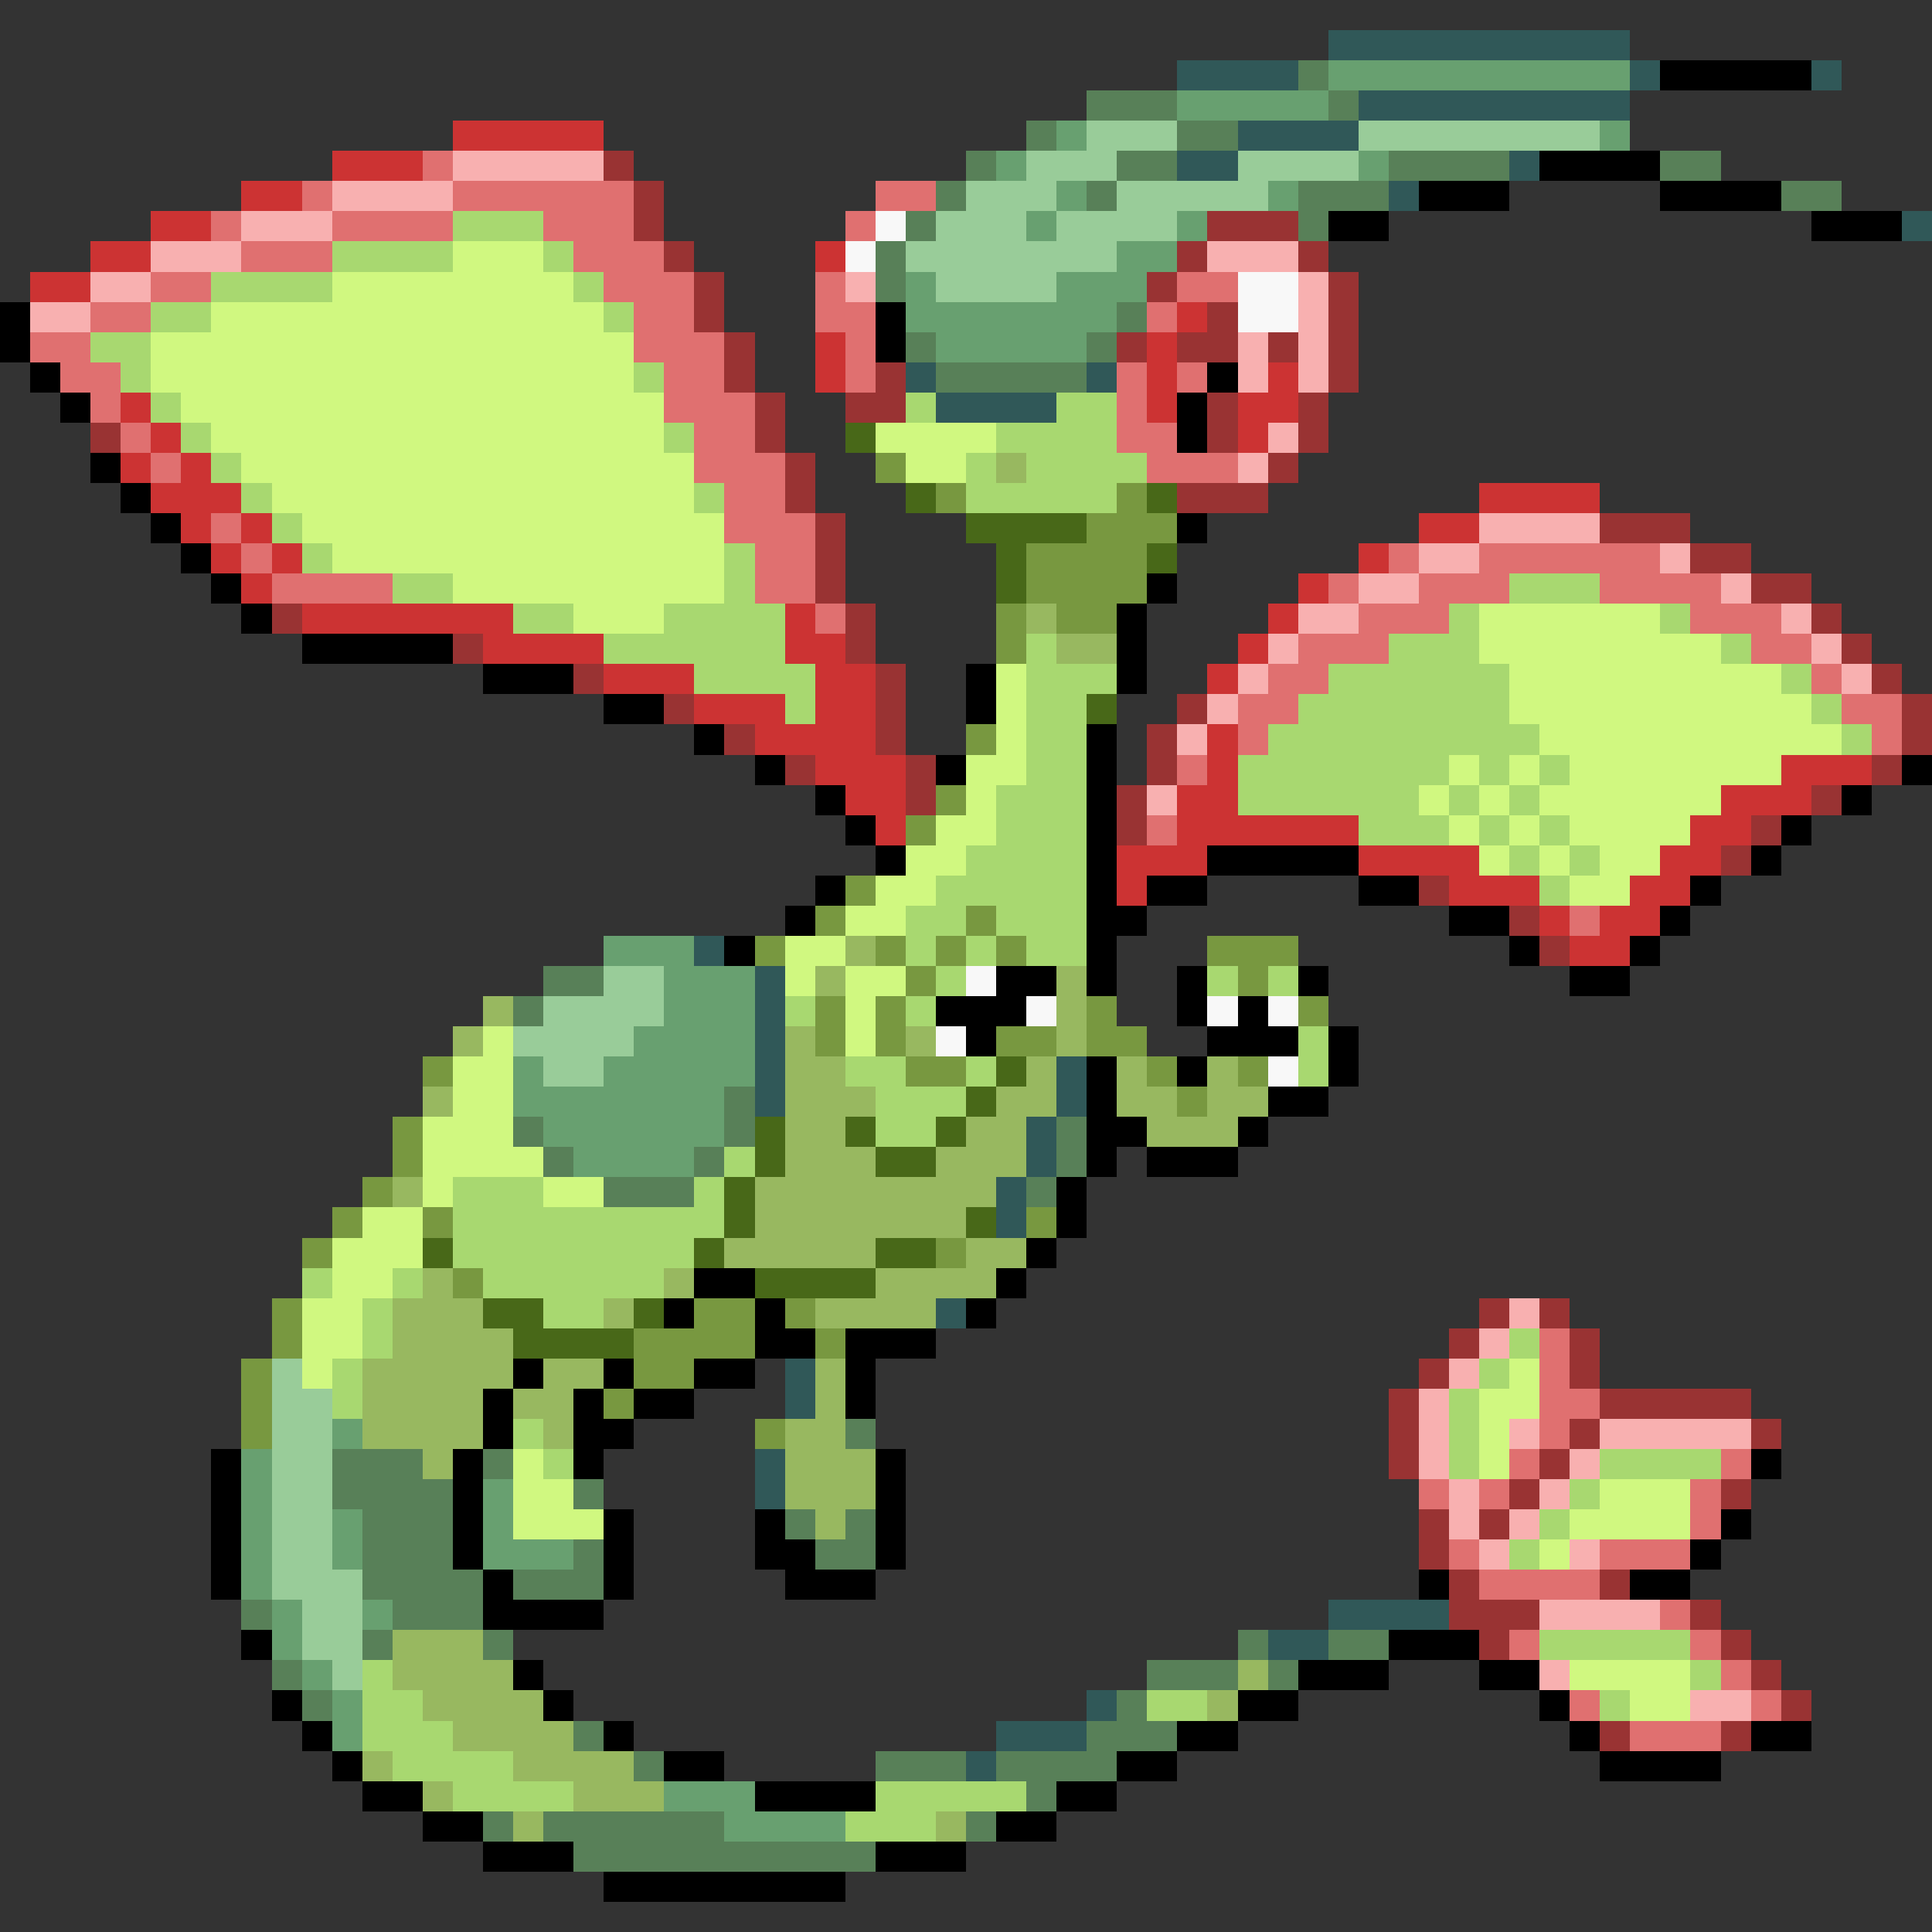 <svg xmlns="http://www.w3.org/2000/svg" viewBox="0 -0.5 64 64" shape-rendering="crispEdges">
<rect x="0" y="-0.5" width="64" height="64" fill="#333333" stroke="none"/>
<path stroke="#305858" d="M44 1h10M39 2h4M54 2h1M60 2h1M45 3h9M41 4h4M39 5h2M50 5h1M46 6h1M63 7h1M30 12h1M36 12h1M31 13h4M23 31h1M25 32h1M25 33h1M25 34h1M25 35h1M35 35h1M25 36h1M35 36h1M34 37h1M34 38h1M33 39h1M33 40h1M31 43h1M26 45h1M26 46h1M25 48h1M25 49h1M44 53h4M42 54h2M36 56h1M33 57h3M32 58h1" />
<path stroke="#588058" d="M43 2h1M36 3h3M44 3h1M34 4h1M39 4h2M32 5h1M37 5h2M46 5h4M55 5h2M31 6h1M36 6h1M43 6h3M59 6h2M30 7h1M43 7h1M29 8h1M29 9h1M37 10h1M30 11h1M36 11h1M31 12h5M18 32h2M17 33h1M24 36h1M17 37h1M24 37h1M35 37h1M18 38h1M23 38h1M35 38h1M20 39h3M34 39h1M28 47h1M11 48h3M16 48h1M11 49h4M19 49h1M12 50h3M26 50h1M28 50h1M12 51h3M19 51h1M27 51h2M12 52h4M17 52h3M8 53h1M13 53h3M12 54h1M16 54h1M41 54h1M44 54h2M9 55h1M38 55h3M42 55h1M10 56h1M37 56h1M19 57h1M36 57h3M21 58h1M29 58h3M33 58h4M34 59h1M16 60h1M18 60h6M32 60h1M19 61h10" />
<path stroke="#68a070" d="M44 2h10M39 3h5M35 4h1M53 4h1M33 5h1M45 5h1M35 6h1M42 6h1M34 7h1M39 7h1M37 8h2M30 9h1M35 9h3M30 10h7M31 11h5M20 31h3M22 32h3M22 33h3M21 34h4M17 35h1M20 35h5M17 36h7M18 37h6M19 38h4M11 47h1M8 48h1M8 49h1M16 49h1M8 50h1M11 50h1M16 50h1M8 51h1M11 51h1M16 51h3M8 52h1M9 53h1M12 53h1M9 54h1M10 55h1M11 56h1M11 57h1M22 59h3M24 60h4" />
<path stroke="#000000" d="M55 2h5M51 5h4M47 6h3M55 6h4M44 7h2M60 7h3M0 10h1M29 10h1M0 11h1M29 11h1M1 12h1M40 12h1M2 13h1M39 13h1M39 14h1M3 15h1M4 16h1M5 17h1M39 17h1M6 18h1M7 19h1M38 19h1M8 20h1M37 20h1M10 21h5M37 21h1M16 22h3M32 22h1M37 22h1M20 23h2M32 23h1M23 24h1M36 24h1M25 25h1M31 25h1M36 25h1M63 25h1M27 26h1M36 26h1M61 26h1M28 27h1M36 27h1M59 27h1M29 28h1M36 28h1M40 28h5M58 28h1M27 29h1M36 29h1M38 29h2M45 29h2M56 29h1M26 30h1M36 30h2M48 30h2M55 30h1M24 31h1M36 31h1M50 31h1M54 31h1M33 32h2M36 32h1M39 32h1M43 32h1M52 32h2M31 33h3M39 33h1M41 33h1M32 34h1M40 34h3M44 34h1M36 35h1M39 35h1M44 35h1M36 36h1M42 36h2M36 37h2M41 37h1M36 38h1M38 38h3M35 39h1M35 40h1M34 41h1M23 42h2M33 42h1M22 43h1M25 43h1M32 43h1M25 44h2M28 44h3M17 45h1M20 45h1M23 45h2M28 45h1M16 46h1M19 46h1M21 46h2M28 46h1M16 47h1M19 47h2M7 48h1M15 48h1M19 48h1M29 48h1M58 48h1M7 49h1M15 49h1M29 49h1M7 50h1M15 50h1M20 50h1M25 50h1M29 50h1M57 50h1M7 51h1M15 51h1M20 51h1M25 51h2M29 51h1M56 51h1M7 52h1M16 52h1M20 52h1M26 52h3M47 52h1M54 52h2M16 53h4M8 54h1M46 54h3M17 55h1M43 55h3M49 55h2M9 56h1M18 56h1M41 56h2M51 56h1M10 57h1M20 57h1M39 57h2M52 57h1M58 57h2M11 58h1M22 58h2M37 58h2M53 58h4M12 59h2M25 59h4M35 59h2M14 60h2M33 60h2M16 61h3M29 61h3M20 62h8" />
<path stroke="#cc3333" d="M15 4h5M11 5h3M8 6h2M5 7h2M3 8h2M27 8h1M1 9h2M39 10h1M27 11h1M38 11h1M27 12h1M38 12h1M42 12h1M4 13h1M38 13h1M41 13h2M5 14h1M41 14h1M4 15h1M6 15h1M5 16h3M49 16h4M6 17h1M8 17h1M47 17h2M7 18h1M9 18h1M45 18h1M8 19h1M43 19h1M10 20h7M26 20h1M42 20h1M16 21h4M26 21h2M41 21h1M20 22h3M27 22h2M40 22h1M23 23h3M27 23h2M25 24h4M40 24h1M27 25h3M40 25h1M59 25h3M28 26h2M39 26h2M57 26h3M29 27h1M39 27h6M56 27h2M37 28h3M45 28h4M55 28h2M37 29h1M48 29h3M54 29h2M51 30h1M53 30h2M52 31h2" />
<path stroke="#99cc99" d="M36 4h3M45 4h8M34 5h3M41 5h4M32 6h3M37 6h5M31 7h3M35 7h4M30 8h7M31 9h4M20 32h2M18 33h4M17 34h4M18 35h2M9 45h1M9 46h2M9 47h2M9 48h2M9 49h2M9 50h2M9 51h2M9 52h3M10 53h2M10 54h2M11 55h1" />
<path stroke="#e07070" d="M14 5h1M10 6h1M15 6h6M29 6h2M7 7h1M11 7h4M18 7h3M28 7h1M8 8h3M19 8h3M5 9h2M20 9h3M27 9h1M39 9h2M3 10h2M21 10h2M27 10h2M38 10h1M1 11h2M21 11h3M28 11h1M2 12h2M22 12h2M28 12h1M37 12h1M39 12h1M3 13h1M22 13h3M37 13h1M4 14h1M23 14h2M37 14h2M5 15h1M23 15h3M38 15h3M24 16h2M7 17h1M24 17h3M8 18h1M25 18h2M46 18h1M49 18h6M9 19h4M25 19h2M44 19h1M47 19h3M53 19h4M27 20h1M45 20h3M56 20h3M43 21h3M58 21h2M42 22h2M60 22h1M41 23h2M61 23h2M41 24h1M62 24h1M39 25h1M38 27h1M52 30h1M51 44h1M51 45h1M51 46h2M51 47h1M50 48h1M57 48h1M47 49h1M49 49h1M56 49h1M56 50h1M48 51h1M53 51h3M49 52h4M55 53h1M50 54h1M56 54h1M57 55h1M52 56h1M58 56h1M54 57h3" />
<path stroke="#f8b0b0" d="M15 5h5M11 6h4M8 7h3M5 8h3M40 8h3M3 9h2M28 9h1M43 9h1M1 10h2M43 10h1M41 11h1M43 11h1M41 12h1M43 12h1M42 14h1M41 15h1M49 17h4M47 18h2M55 18h1M45 19h2M57 19h1M43 20h2M59 20h1M42 21h1M60 21h1M41 22h1M61 22h1M40 23h1M39 24h1M38 26h1M50 43h1M49 44h1M48 45h1M47 46h1M47 47h1M50 47h1M53 47h5M47 48h1M52 48h1M48 49h1M51 49h1M48 50h1M50 50h1M49 51h1M52 51h1M51 53h4M51 55h1M56 56h2" />
<path stroke="#993333" d="M20 5h1M21 6h1M21 7h1M40 7h3M22 8h1M39 8h1M43 8h1M23 9h1M38 9h1M44 9h1M23 10h1M40 10h1M44 10h1M24 11h1M37 11h1M39 11h2M42 11h1M44 11h1M24 12h1M29 12h1M44 12h1M25 13h1M28 13h2M40 13h1M43 13h1M3 14h1M25 14h1M40 14h1M43 14h1M26 15h1M42 15h1M26 16h1M39 16h3M27 17h1M53 17h3M27 18h1M56 18h2M27 19h1M58 19h2M9 20h1M28 20h1M60 20h1M15 21h1M28 21h1M61 21h1M19 22h1M29 22h1M62 22h1M22 23h1M29 23h1M39 23h1M63 23h1M24 24h1M29 24h1M38 24h1M63 24h1M26 25h1M30 25h1M38 25h1M62 25h1M30 26h1M37 26h1M60 26h1M37 27h1M58 27h1M57 28h1M47 29h1M50 30h1M51 31h1M49 43h1M51 43h1M48 44h1M52 44h1M47 45h1M52 45h1M46 46h1M53 46h5M46 47h1M52 47h1M58 47h1M46 48h1M51 48h1M50 49h1M57 49h1M47 50h1M49 50h1M47 51h1M48 52h1M53 52h1M48 53h3M56 53h1M49 54h1M57 54h1M58 55h1M59 56h1M53 57h1M57 57h1" />
<path stroke="#a8d870" d="M15 7h3M11 8h4M18 8h1M7 9h4M19 9h1M5 10h2M20 10h1M3 11h2M4 12h1M21 12h1M5 13h1M30 13h1M35 13h2M6 14h1M22 14h1M33 14h4M7 15h1M32 15h1M34 15h4M8 16h1M23 16h1M32 16h5M9 17h1M10 18h1M24 18h1M13 19h2M24 19h1M50 19h3M17 20h2M22 20h4M48 20h1M55 20h1M20 21h6M34 21h1M46 21h3M57 21h1M23 22h4M34 22h3M44 22h6M59 22h1M26 23h1M34 23h2M43 23h7M60 23h1M34 24h2M42 24h9M61 24h1M34 25h2M41 25h7M49 25h1M51 25h1M33 26h3M41 26h6M48 26h1M50 26h1M33 27h3M45 27h3M49 27h1M51 27h1M32 28h4M50 28h1M52 28h1M31 29h5M51 29h1M30 30h2M33 30h3M30 31h1M32 31h1M34 31h2M31 32h1M40 32h1M42 32h1M26 33h1M30 33h1M43 34h1M28 35h2M32 35h1M43 35h1M29 36h3M29 37h2M24 38h1M15 39h3M23 39h1M15 40h9M15 41h8M10 42h1M13 42h1M16 42h6M12 43h1M18 43h2M12 44h1M50 44h1M11 45h1M49 45h1M11 46h1M48 46h1M17 47h1M48 47h1M18 48h1M48 48h1M53 48h4M52 49h1M51 50h1M50 51h1M51 54h5M12 55h1M56 55h1M12 56h2M38 56h2M53 56h1M12 57h3M13 58h4M15 59h4M29 59h5M28 60h3" />
<path stroke="#f8f8f8" d="M29 7h1M28 8h1M41 9h2M41 10h2M32 32h1M34 33h1M40 33h1M42 33h1M31 34h1M42 35h1" />
<path stroke="#d0f880" d="M15 8h3M11 9h8M7 10h13M5 11h16M5 12h16M6 13h16M7 14h15M29 14h4M8 15h15M30 15h2M9 16h14M10 17h14M11 18h13M15 19h9M19 20h3M49 20h6M49 21h8M33 22h1M50 22h9M33 23h1M50 23h10M33 24h1M51 24h10M32 25h2M48 25h1M50 25h1M52 25h7M32 26h1M47 26h1M49 26h1M51 26h6M31 27h2M48 27h1M50 27h1M52 27h4M30 28h2M49 28h1M51 28h1M53 28h2M29 29h2M52 29h2M28 30h2M26 31h2M26 32h1M28 32h2M28 33h1M16 34h1M28 34h1M15 35h2M15 36h2M14 37h3M14 38h4M14 39h1M18 39h2M12 40h2M11 41h3M11 42h2M10 43h2M10 44h2M10 45h1M50 45h1M49 46h2M49 47h1M17 48h1M49 48h1M17 49h2M53 49h3M17 50h3M52 50h4M51 51h1M52 55h4M54 56h2" />
<path stroke="#486818" d="M28 14h1M30 16h1M38 16h1M32 17h4M33 18h1M38 18h1M33 19h1M36 23h1M33 35h1M32 36h1M25 37h1M28 37h1M31 37h1M25 38h1M29 38h2M24 39h1M24 40h1M32 40h1M14 41h1M23 41h1M29 41h2M25 42h4M16 43h2M21 43h1M17 44h4" />
<path stroke="#789840" d="M29 15h1M31 16h1M37 16h1M36 17h3M34 18h4M34 19h4M33 20h1M35 20h2M33 21h1M32 24h1M31 26h1M30 27h1M28 29h1M27 30h1M32 30h1M25 31h1M29 31h1M31 31h1M33 31h1M40 31h3M30 32h1M41 32h1M27 33h1M29 33h1M36 33h1M43 33h1M27 34h1M29 34h1M33 34h2M36 34h2M14 35h1M30 35h2M38 35h1M41 35h1M39 36h1M13 37h1M13 38h1M12 39h1M11 40h1M14 40h1M34 40h1M10 41h1M31 41h1M15 42h1M9 43h1M23 43h2M26 43h1M9 44h1M21 44h4M27 44h1M8 45h1M21 45h2M8 46h1M20 46h1M8 47h1M25 47h1" />
<path stroke="#98b860" d="M33 15h1M34 20h1M35 21h2M28 31h1M27 32h1M35 32h1M16 33h1M35 33h1M15 34h1M26 34h1M30 34h1M35 34h1M26 35h2M34 35h1M37 35h1M40 35h1M14 36h1M26 36h3M33 36h2M37 36h2M40 36h2M26 37h2M32 37h2M38 37h3M26 38h3M31 38h3M13 39h1M25 39h8M25 40h7M24 41h5M32 41h2M14 42h1M22 42h1M29 42h4M13 43h3M20 43h1M27 43h4M13 44h4M12 45h5M18 45h2M27 45h1M12 46h4M17 46h2M27 46h1M12 47h4M18 47h1M26 47h2M14 48h1M26 48h3M26 49h3M27 50h1M13 54h3M13 55h4M41 55h1M14 56h4M40 56h1M15 57h4M12 58h1M17 58h4M14 59h1M19 59h3M17 60h1M31 60h1" />
</svg>